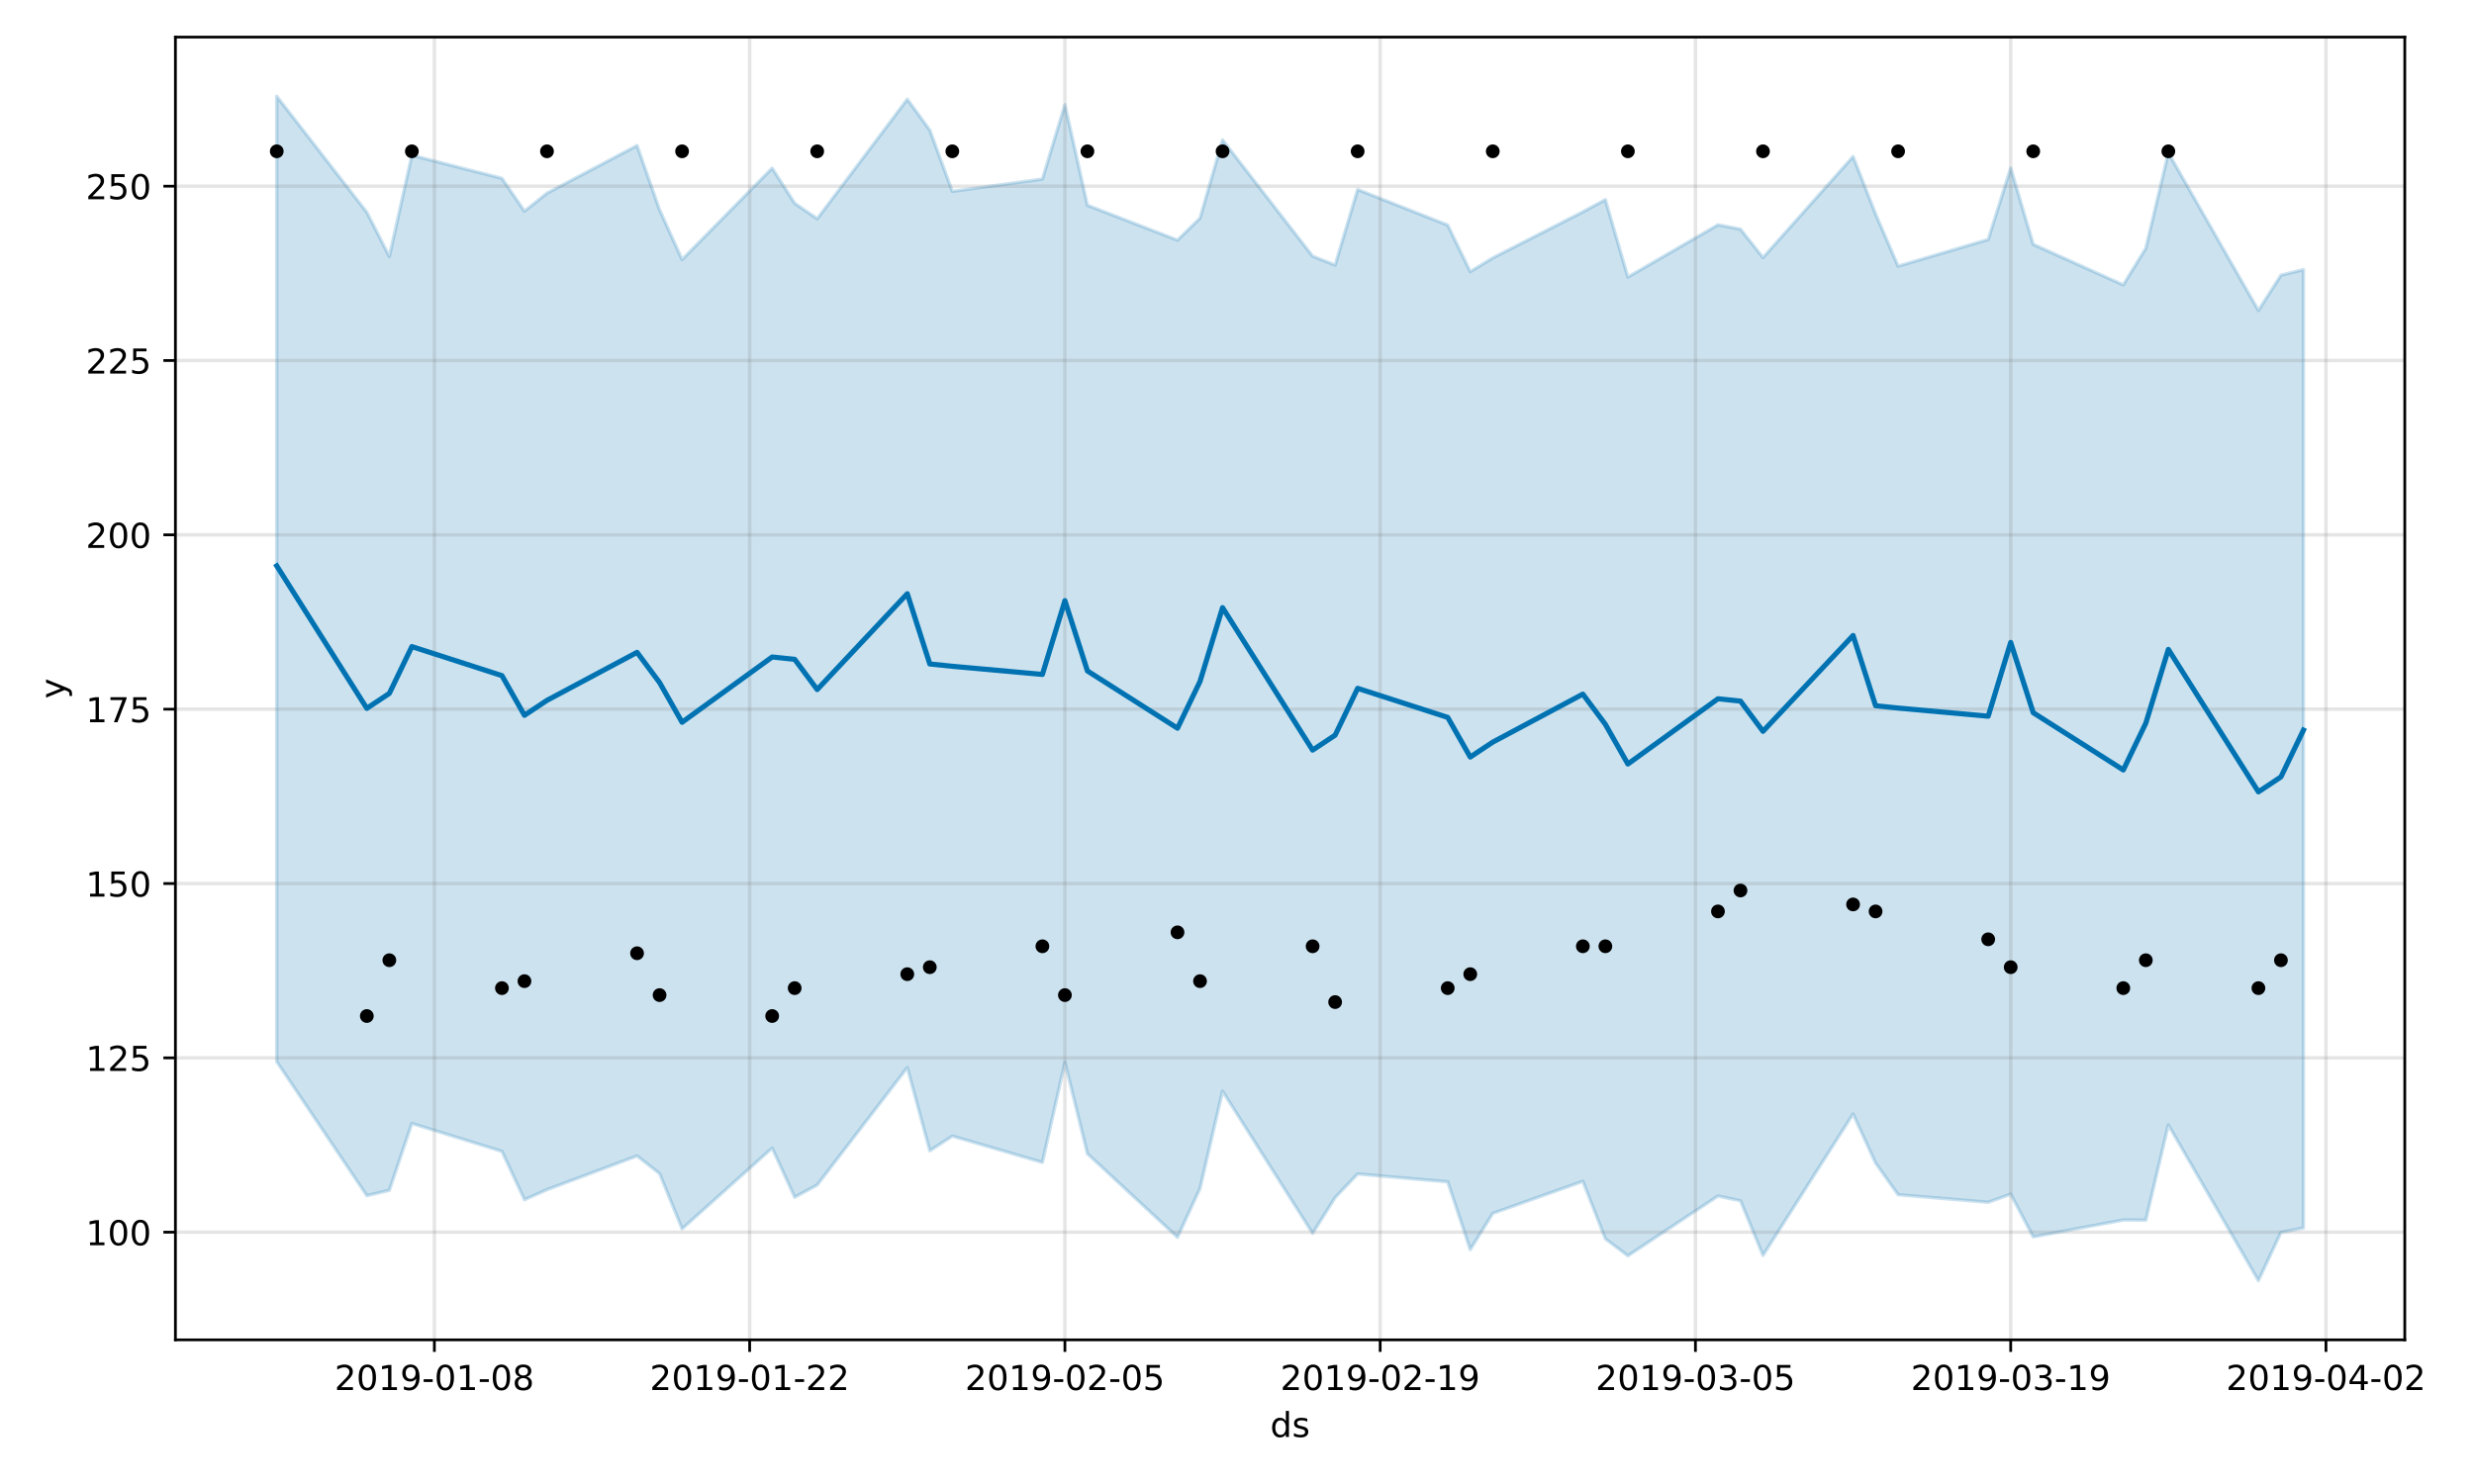 <?xml version="1.0" encoding="utf-8" standalone="no"?>
<!DOCTYPE svg PUBLIC "-//W3C//DTD SVG 1.1//EN"
  "http://www.w3.org/Graphics/SVG/1.1/DTD/svg11.dtd">
<!-- Created with matplotlib (https://matplotlib.org/) -->
<svg height="432pt" version="1.1" viewBox="0 0 720 432" width="720pt" xmlns="http://www.w3.org/2000/svg" xmlns:xlink="http://www.w3.org/1999/xlink">
 <defs>
  <style type="text/css">
*{stroke-linecap:butt;stroke-linejoin:round;}
  </style>
 </defs>
 <g id="figure_1">
  <g id="patch_1">
   <path d="M 0 432 
L 720 432 
L 720 0 
L 0 0 
z
" style="fill:#ffffff;"/>
  </g>
  <g id="axes_1">
   <g id="patch_2">
    <path d="M 51.05 390.04 
L 699.857 390.04 
L 699.857 10.8 
L 51.05 10.8 
z
" style="fill:#ffffff;"/>
   </g>
   <g id="PolyCollection_1">
    <defs>
     <path d="M 80.541 -403.962 
L 80.541 -122.949 
L 106.756 -83.94 
L 113.309 -85.505 
L 119.863 -104.958 
L 146.077 -96.825 
L 152.631 -82.762 
L 159.185 -85.674 
L 185.399 -95.51 
L 191.953 -90.359 
L 198.506 -74.277 
L 224.721 -97.79 
L 231.274 -83.479 
L 237.828 -87.048 
L 264.042 -121.205 
L 270.596 -97.009 
L 277.15 -101.281 
L 303.364 -93.621 
L 309.918 -122.733 
L 316.471 -96.134 
L 342.686 -71.819 
L 349.239 -86.034 
L 355.793 -114.346 
L 382.007 -72.969 
L 388.561 -83.38 
L 395.114 -90.253 
L 421.329 -87.952 
L 427.883 -68.226 
L 434.436 -78.782 
L 460.651 -88.108 
L 467.204 -71.368 
L 473.758 -66.43 
L 499.972 -83.824 
L 506.526 -82.449 
L 513.079 -66.546 
L 539.294 -107.704 
L 545.847 -93.414 
L 552.401 -84.21 
L 578.616 -82.005 
L 585.169 -84.377 
L 591.723 -71.937 
L 617.937 -76.847 
L 624.491 -76.812 
L 631.044 -104.518 
L 657.259 -59.198 
L 663.812 -73.236 
L 670.366 -74.535 
L 670.366 -353.495 
L 670.366 -353.495 
L 663.812 -351.897 
L 657.259 -341.614 
L 631.044 -387.505 
L 624.491 -359.749 
L 617.937 -349.061 
L 591.723 -360.871 
L 585.169 -383.092 
L 578.616 -362.281 
L 552.401 -354.511 
L 545.847 -369.693 
L 539.294 -386.425 
L 513.079 -357.012 
L 506.526 -365.289 
L 499.972 -366.539 
L 473.758 -351.34 
L 467.204 -373.871 
L 460.651 -370.326 
L 434.436 -356.912 
L 427.883 -352.929 
L 421.329 -366.471 
L 395.114 -376.818 
L 388.561 -354.835 
L 382.007 -357.426 
L 355.793 -391.266 
L 349.239 -368.493 
L 342.686 -362.094 
L 316.471 -372.238 
L 309.918 -401.535 
L 303.364 -379.875 
L 277.15 -376.296 
L 270.596 -394.129 
L 264.042 -403.108 
L 237.828 -368.312 
L 231.274 -372.822 
L 224.721 -383.057 
L 198.506 -356.437 
L 191.953 -370.917 
L 185.399 -389.626 
L 159.185 -375.758 
L 152.631 -370.513 
L 146.077 -380.086 
L 119.863 -386.798 
L 113.309 -357.347 
L 106.756 -370.192 
L 80.541 -403.962 
z
" id="m1c5b76ab73" style="stroke:#0072b2;stroke-opacity:0.2;"/>
    </defs>
    <g clip-path="url(#p17453b6bb8)">
     <use style="fill:#0072b2;fill-opacity:0.2;stroke:#0072b2;stroke-opacity:0.2;" x="0" xlink:href="#m1c5b76ab73" y="432"/>
    </g>
   </g>
   <g id="matplotlib.axis_1">
    <g id="xtick_1">
     <g id="line2d_1">
      <path clip-path="url(#p17453b6bb8)" d="M 126.417 390.04 
L 126.417 10.8 
" style="fill:none;stroke:#808080;stroke-linecap:square;stroke-opacity:0.2;"/>
     </g>
     <g id="line2d_2">
      <defs>
       <path d="M 0 0 
L 0 3.5 
" id="me262ef429c" style="stroke:#000000;stroke-width:0.8;"/>
      </defs>
      <g>
       <use style="stroke:#000000;stroke-width:0.8;" x="126.417" xlink:href="#me262ef429c" y="390.04"/>
      </g>
     </g>
     <g id="text_1">
      <!-- 2019-01-08 -->
      <defs>
       <path d="M 19.188 8.297 
L 53.609 8.297 
L 53.609 0 
L 7.328 0 
L 7.328 8.297 
Q 12.938 14.109 22.625 23.891 
Q 32.328 33.688 34.812 36.531 
Q 39.547 41.844 41.422 45.531 
Q 43.312 49.219 43.312 52.781 
Q 43.312 58.594 39.234 62.25 
Q 35.156 65.922 28.609 65.922 
Q 23.969 65.922 18.812 64.312 
Q 13.672 62.703 7.812 59.422 
L 7.812 69.391 
Q 13.766 71.781 18.938 73 
Q 24.125 74.219 28.422 74.219 
Q 39.75 74.219 46.484 68.547 
Q 53.219 62.891 53.219 53.422 
Q 53.219 48.922 51.531 44.891 
Q 49.859 40.875 45.406 35.406 
Q 44.188 33.984 37.641 27.219 
Q 31.109 20.453 19.188 8.297 
z
" id="DejaVuSans-50"/>
       <path d="M 31.781 66.406 
Q 24.172 66.406 20.328 58.906 
Q 16.5 51.422 16.5 36.375 
Q 16.5 21.391 20.328 13.891 
Q 24.172 6.391 31.781 6.391 
Q 39.453 6.391 43.281 13.891 
Q 47.125 21.391 47.125 36.375 
Q 47.125 51.422 43.281 58.906 
Q 39.453 66.406 31.781 66.406 
z
M 31.781 74.219 
Q 44.047 74.219 50.516 64.516 
Q 56.984 54.828 56.984 36.375 
Q 56.984 17.969 50.516 8.266 
Q 44.047 -1.422 31.781 -1.422 
Q 19.531 -1.422 13.062 8.266 
Q 6.594 17.969 6.594 36.375 
Q 6.594 54.828 13.062 64.516 
Q 19.531 74.219 31.781 74.219 
z
" id="DejaVuSans-48"/>
       <path d="M 12.406 8.297 
L 28.516 8.297 
L 28.516 63.922 
L 10.984 60.406 
L 10.984 69.391 
L 28.422 72.906 
L 38.281 72.906 
L 38.281 8.297 
L 54.391 8.297 
L 54.391 0 
L 12.406 0 
z
" id="DejaVuSans-49"/>
       <path d="M 10.984 1.516 
L 10.984 10.5 
Q 14.703 8.734 18.5 7.812 
Q 22.312 6.891 25.984 6.891 
Q 35.75 6.891 40.891 13.453 
Q 46.047 20.016 46.781 33.406 
Q 43.953 29.203 39.594 26.953 
Q 35.25 24.703 29.984 24.703 
Q 19.047 24.703 12.672 31.312 
Q 6.297 37.938 6.297 49.422 
Q 6.297 60.641 12.938 67.422 
Q 19.578 74.219 30.609 74.219 
Q 43.266 74.219 49.922 64.516 
Q 56.594 54.828 56.594 36.375 
Q 56.594 19.141 48.406 8.859 
Q 40.234 -1.422 26.422 -1.422 
Q 22.703 -1.422 18.891 -0.688 
Q 15.094 0.047 10.984 1.516 
z
M 30.609 32.422 
Q 37.25 32.422 41.125 36.953 
Q 45.016 41.5 45.016 49.422 
Q 45.016 57.281 41.125 61.844 
Q 37.25 66.406 30.609 66.406 
Q 23.969 66.406 20.094 61.844 
Q 16.219 57.281 16.219 49.422 
Q 16.219 41.5 20.094 36.953 
Q 23.969 32.422 30.609 32.422 
z
" id="DejaVuSans-57"/>
       <path d="M 4.891 31.391 
L 31.203 31.391 
L 31.203 23.391 
L 4.891 23.391 
z
" id="DejaVuSans-45"/>
       <path d="M 31.781 34.625 
Q 24.75 34.625 20.719 30.859 
Q 16.703 27.094 16.703 20.516 
Q 16.703 13.922 20.719 10.156 
Q 24.75 6.391 31.781 6.391 
Q 38.812 6.391 42.859 10.172 
Q 46.922 13.969 46.922 20.516 
Q 46.922 27.094 42.891 30.859 
Q 38.875 34.625 31.781 34.625 
z
M 21.922 38.812 
Q 15.578 40.375 12.031 44.719 
Q 8.5 49.078 8.5 55.328 
Q 8.5 64.062 14.719 69.141 
Q 20.953 74.219 31.781 74.219 
Q 42.672 74.219 48.875 69.141 
Q 55.078 64.062 55.078 55.328 
Q 55.078 49.078 51.531 44.719 
Q 48 40.375 41.703 38.812 
Q 48.828 37.156 52.797 32.312 
Q 56.781 27.484 56.781 20.516 
Q 56.781 9.906 50.312 4.234 
Q 43.844 -1.422 31.781 -1.422 
Q 19.734 -1.422 13.25 4.234 
Q 6.781 9.906 6.781 20.516 
Q 6.781 27.484 10.781 32.312 
Q 14.797 37.156 21.922 38.812 
z
M 18.312 54.391 
Q 18.312 48.734 21.844 45.562 
Q 25.391 42.391 31.781 42.391 
Q 38.141 42.391 41.719 45.562 
Q 45.312 48.734 45.312 54.391 
Q 45.312 60.062 41.719 63.234 
Q 38.141 66.406 31.781 66.406 
Q 25.391 66.406 21.844 63.234 
Q 18.312 60.062 18.312 54.391 
z
" id="DejaVuSans-56"/>
      </defs>
      <g transform="translate(97.359 404.638)scale(0.1 -0.1)">
       <use xlink:href="#DejaVuSans-50"/>
       <use x="63.623" xlink:href="#DejaVuSans-48"/>
       <use x="127.246" xlink:href="#DejaVuSans-49"/>
       <use x="190.869" xlink:href="#DejaVuSans-57"/>
       <use x="254.492" xlink:href="#DejaVuSans-45"/>
       <use x="290.576" xlink:href="#DejaVuSans-48"/>
       <use x="354.199" xlink:href="#DejaVuSans-49"/>
       <use x="417.822" xlink:href="#DejaVuSans-45"/>
       <use x="453.906" xlink:href="#DejaVuSans-48"/>
       <use x="517.529" xlink:href="#DejaVuSans-56"/>
      </g>
     </g>
    </g>
    <g id="xtick_2">
     <g id="line2d_3">
      <path clip-path="url(#p17453b6bb8)" d="M 218.167 390.04 
L 218.167 10.8 
" style="fill:none;stroke:#808080;stroke-linecap:square;stroke-opacity:0.2;"/>
     </g>
     <g id="line2d_4">
      <g>
       <use style="stroke:#000000;stroke-width:0.8;" x="218.167" xlink:href="#me262ef429c" y="390.04"/>
      </g>
     </g>
     <g id="text_2">
      <!-- 2019-01-22 -->
      <g transform="translate(189.109 404.638)scale(0.1 -0.1)">
       <use xlink:href="#DejaVuSans-50"/>
       <use x="63.623" xlink:href="#DejaVuSans-48"/>
       <use x="127.246" xlink:href="#DejaVuSans-49"/>
       <use x="190.869" xlink:href="#DejaVuSans-57"/>
       <use x="254.492" xlink:href="#DejaVuSans-45"/>
       <use x="290.576" xlink:href="#DejaVuSans-48"/>
       <use x="354.199" xlink:href="#DejaVuSans-49"/>
       <use x="417.822" xlink:href="#DejaVuSans-45"/>
       <use x="453.906" xlink:href="#DejaVuSans-50"/>
       <use x="517.529" xlink:href="#DejaVuSans-50"/>
      </g>
     </g>
    </g>
    <g id="xtick_3">
     <g id="line2d_5">
      <path clip-path="url(#p17453b6bb8)" d="M 309.918 390.04 
L 309.918 10.8 
" style="fill:none;stroke:#808080;stroke-linecap:square;stroke-opacity:0.2;"/>
     </g>
     <g id="line2d_6">
      <g>
       <use style="stroke:#000000;stroke-width:0.8;" x="309.918" xlink:href="#me262ef429c" y="390.04"/>
      </g>
     </g>
     <g id="text_3">
      <!-- 2019-02-05 -->
      <defs>
       <path d="M 10.797 72.906 
L 49.516 72.906 
L 49.516 64.594 
L 19.828 64.594 
L 19.828 46.734 
Q 21.969 47.469 24.109 47.828 
Q 26.266 48.188 28.422 48.188 
Q 40.625 48.188 47.75 41.5 
Q 54.891 34.812 54.891 23.391 
Q 54.891 11.625 47.562 5.094 
Q 40.234 -1.422 26.906 -1.422 
Q 22.312 -1.422 17.547 -0.641 
Q 12.797 0.141 7.719 1.703 
L 7.719 11.625 
Q 12.109 9.234 16.797 8.062 
Q 21.484 6.891 26.703 6.891 
Q 35.156 6.891 40.078 11.328 
Q 45.016 15.766 45.016 23.391 
Q 45.016 31 40.078 35.438 
Q 35.156 39.891 26.703 39.891 
Q 22.75 39.891 18.812 39.016 
Q 14.891 38.141 10.797 36.281 
z
" id="DejaVuSans-53"/>
      </defs>
      <g transform="translate(280.86 404.638)scale(0.1 -0.1)">
       <use xlink:href="#DejaVuSans-50"/>
       <use x="63.623" xlink:href="#DejaVuSans-48"/>
       <use x="127.246" xlink:href="#DejaVuSans-49"/>
       <use x="190.869" xlink:href="#DejaVuSans-57"/>
       <use x="254.492" xlink:href="#DejaVuSans-45"/>
       <use x="290.576" xlink:href="#DejaVuSans-48"/>
       <use x="354.199" xlink:href="#DejaVuSans-50"/>
       <use x="417.822" xlink:href="#DejaVuSans-45"/>
       <use x="453.906" xlink:href="#DejaVuSans-48"/>
       <use x="517.529" xlink:href="#DejaVuSans-53"/>
      </g>
     </g>
    </g>
    <g id="xtick_4">
     <g id="line2d_7">
      <path clip-path="url(#p17453b6bb8)" d="M 401.668 390.04 
L 401.668 10.8 
" style="fill:none;stroke:#808080;stroke-linecap:square;stroke-opacity:0.2;"/>
     </g>
     <g id="line2d_8">
      <g>
       <use style="stroke:#000000;stroke-width:0.8;" x="401.668" xlink:href="#me262ef429c" y="390.04"/>
      </g>
     </g>
     <g id="text_4">
      <!-- 2019-02-19 -->
      <g transform="translate(372.61 404.638)scale(0.1 -0.1)">
       <use xlink:href="#DejaVuSans-50"/>
       <use x="63.623" xlink:href="#DejaVuSans-48"/>
       <use x="127.246" xlink:href="#DejaVuSans-49"/>
       <use x="190.869" xlink:href="#DejaVuSans-57"/>
       <use x="254.492" xlink:href="#DejaVuSans-45"/>
       <use x="290.576" xlink:href="#DejaVuSans-48"/>
       <use x="354.199" xlink:href="#DejaVuSans-50"/>
       <use x="417.822" xlink:href="#DejaVuSans-45"/>
       <use x="453.906" xlink:href="#DejaVuSans-49"/>
       <use x="517.529" xlink:href="#DejaVuSans-57"/>
      </g>
     </g>
    </g>
    <g id="xtick_5">
     <g id="line2d_9">
      <path clip-path="url(#p17453b6bb8)" d="M 493.419 390.04 
L 493.419 10.8 
" style="fill:none;stroke:#808080;stroke-linecap:square;stroke-opacity:0.2;"/>
     </g>
     <g id="line2d_10">
      <g>
       <use style="stroke:#000000;stroke-width:0.8;" x="493.419" xlink:href="#me262ef429c" y="390.04"/>
      </g>
     </g>
     <g id="text_5">
      <!-- 2019-03-05 -->
      <defs>
       <path d="M 40.578 39.312 
Q 47.656 37.797 51.625 33 
Q 55.609 28.219 55.609 21.188 
Q 55.609 10.406 48.188 4.484 
Q 40.766 -1.422 27.094 -1.422 
Q 22.516 -1.422 17.656 -0.516 
Q 12.797 0.391 7.625 2.203 
L 7.625 11.719 
Q 11.719 9.328 16.594 8.109 
Q 21.484 6.891 26.812 6.891 
Q 36.078 6.891 40.938 10.547 
Q 45.797 14.203 45.797 21.188 
Q 45.797 27.641 41.281 31.266 
Q 36.766 34.906 28.719 34.906 
L 20.219 34.906 
L 20.219 43.016 
L 29.109 43.016 
Q 36.375 43.016 40.234 45.922 
Q 44.094 48.828 44.094 54.297 
Q 44.094 59.906 40.109 62.906 
Q 36.141 65.922 28.719 65.922 
Q 24.656 65.922 20.016 65.031 
Q 15.375 64.156 9.812 62.312 
L 9.812 71.094 
Q 15.438 72.656 20.344 73.438 
Q 25.25 74.219 29.594 74.219 
Q 40.828 74.219 47.359 69.109 
Q 53.906 64.016 53.906 55.328 
Q 53.906 49.266 50.438 45.094 
Q 46.969 40.922 40.578 39.312 
z
" id="DejaVuSans-51"/>
      </defs>
      <g transform="translate(464.361 404.638)scale(0.1 -0.1)">
       <use xlink:href="#DejaVuSans-50"/>
       <use x="63.623" xlink:href="#DejaVuSans-48"/>
       <use x="127.246" xlink:href="#DejaVuSans-49"/>
       <use x="190.869" xlink:href="#DejaVuSans-57"/>
       <use x="254.492" xlink:href="#DejaVuSans-45"/>
       <use x="290.576" xlink:href="#DejaVuSans-48"/>
       <use x="354.199" xlink:href="#DejaVuSans-51"/>
       <use x="417.822" xlink:href="#DejaVuSans-45"/>
       <use x="453.906" xlink:href="#DejaVuSans-48"/>
       <use x="517.529" xlink:href="#DejaVuSans-53"/>
      </g>
     </g>
    </g>
    <g id="xtick_6">
     <g id="line2d_11">
      <path clip-path="url(#p17453b6bb8)" d="M 585.169 390.04 
L 585.169 10.8 
" style="fill:none;stroke:#808080;stroke-linecap:square;stroke-opacity:0.2;"/>
     </g>
     <g id="line2d_12">
      <g>
       <use style="stroke:#000000;stroke-width:0.8;" x="585.169" xlink:href="#me262ef429c" y="390.04"/>
      </g>
     </g>
     <g id="text_6">
      <!-- 2019-03-19 -->
      <g transform="translate(556.111 404.638)scale(0.1 -0.1)">
       <use xlink:href="#DejaVuSans-50"/>
       <use x="63.623" xlink:href="#DejaVuSans-48"/>
       <use x="127.246" xlink:href="#DejaVuSans-49"/>
       <use x="190.869" xlink:href="#DejaVuSans-57"/>
       <use x="254.492" xlink:href="#DejaVuSans-45"/>
       <use x="290.576" xlink:href="#DejaVuSans-48"/>
       <use x="354.199" xlink:href="#DejaVuSans-51"/>
       <use x="417.822" xlink:href="#DejaVuSans-45"/>
       <use x="453.906" xlink:href="#DejaVuSans-49"/>
       <use x="517.529" xlink:href="#DejaVuSans-57"/>
      </g>
     </g>
    </g>
    <g id="xtick_7">
     <g id="line2d_13">
      <path clip-path="url(#p17453b6bb8)" d="M 676.92 390.04 
L 676.92 10.8 
" style="fill:none;stroke:#808080;stroke-linecap:square;stroke-opacity:0.2;"/>
     </g>
     <g id="line2d_14">
      <g>
       <use style="stroke:#000000;stroke-width:0.8;" x="676.92" xlink:href="#me262ef429c" y="390.04"/>
      </g>
     </g>
     <g id="text_7">
      <!-- 2019-04-02 -->
      <defs>
       <path d="M 37.797 64.312 
L 12.891 25.391 
L 37.797 25.391 
z
M 35.203 72.906 
L 47.609 72.906 
L 47.609 25.391 
L 58.016 25.391 
L 58.016 17.188 
L 47.609 17.188 
L 47.609 0 
L 37.797 0 
L 37.797 17.188 
L 4.891 17.188 
L 4.891 26.703 
z
" id="DejaVuSans-52"/>
      </defs>
      <g transform="translate(647.862 404.638)scale(0.1 -0.1)">
       <use xlink:href="#DejaVuSans-50"/>
       <use x="63.623" xlink:href="#DejaVuSans-48"/>
       <use x="127.246" xlink:href="#DejaVuSans-49"/>
       <use x="190.869" xlink:href="#DejaVuSans-57"/>
       <use x="254.492" xlink:href="#DejaVuSans-45"/>
       <use x="290.576" xlink:href="#DejaVuSans-48"/>
       <use x="354.199" xlink:href="#DejaVuSans-52"/>
       <use x="417.822" xlink:href="#DejaVuSans-45"/>
       <use x="453.906" xlink:href="#DejaVuSans-48"/>
       <use x="517.529" xlink:href="#DejaVuSans-50"/>
      </g>
     </g>
    </g>
    <g id="text_8">
     <!-- ds -->
     <defs>
      <path d="M 45.406 46.391 
L 45.406 75.984 
L 54.391 75.984 
L 54.391 0 
L 45.406 0 
L 45.406 8.203 
Q 42.578 3.328 38.25 0.953 
Q 33.938 -1.422 27.875 -1.422 
Q 17.969 -1.422 11.734 6.484 
Q 5.516 14.406 5.516 27.297 
Q 5.516 40.188 11.734 48.094 
Q 17.969 56 27.875 56 
Q 33.938 56 38.25 53.625 
Q 42.578 51.266 45.406 46.391 
z
M 14.797 27.297 
Q 14.797 17.391 18.875 11.75 
Q 22.953 6.109 30.078 6.109 
Q 37.203 6.109 41.297 11.75 
Q 45.406 17.391 45.406 27.297 
Q 45.406 37.203 41.297 42.844 
Q 37.203 48.484 30.078 48.484 
Q 22.953 48.484 18.875 42.844 
Q 14.797 37.203 14.797 27.297 
z
" id="DejaVuSans-100"/>
      <path d="M 44.281 53.078 
L 44.281 44.578 
Q 40.484 46.531 36.375 47.5 
Q 32.281 48.484 27.875 48.484 
Q 21.188 48.484 17.844 46.438 
Q 14.5 44.391 14.5 40.281 
Q 14.5 37.156 16.891 35.375 
Q 19.281 33.594 26.516 31.984 
L 29.594 31.297 
Q 39.156 29.25 43.188 25.516 
Q 47.219 21.781 47.219 15.094 
Q 47.219 7.469 41.188 3.016 
Q 35.156 -1.422 24.609 -1.422 
Q 20.219 -1.422 15.453 -0.562 
Q 10.688 0.297 5.422 2 
L 5.422 11.281 
Q 10.406 8.688 15.234 7.391 
Q 20.062 6.109 24.812 6.109 
Q 31.156 6.109 34.562 8.281 
Q 37.984 10.453 37.984 14.406 
Q 37.984 18.062 35.516 20.016 
Q 33.062 21.969 24.703 23.781 
L 21.578 24.516 
Q 13.234 26.266 9.516 29.906 
Q 5.812 33.547 5.812 39.891 
Q 5.812 47.609 11.281 51.797 
Q 16.75 56 26.812 56 
Q 31.781 56 36.172 55.266 
Q 40.578 54.547 44.281 53.078 
z
" id="DejaVuSans-115"/>
     </defs>
     <g transform="translate(369.675 418.317)scale(0.1 -0.1)">
      <use xlink:href="#DejaVuSans-100"/>
      <use x="63.477" xlink:href="#DejaVuSans-115"/>
     </g>
    </g>
   </g>
   <g id="matplotlib.axis_2">
    <g id="ytick_1">
     <g id="line2d_15">
      <path clip-path="url(#p17453b6bb8)" d="M 51.05 358.698 
L 699.857 358.698 
" style="fill:none;stroke:#808080;stroke-linecap:square;stroke-opacity:0.2;"/>
     </g>
     <g id="line2d_16">
      <defs>
       <path d="M 0 0 
L -3.5 0 
" id="m6bacfe0a3e" style="stroke:#000000;stroke-width:0.8;"/>
      </defs>
      <g>
       <use style="stroke:#000000;stroke-width:0.8;" x="51.05" xlink:href="#m6bacfe0a3e" y="358.698"/>
      </g>
     </g>
     <g id="text_9">
      <!-- 100 -->
      <g transform="translate(24.962 362.497)scale(0.1 -0.1)">
       <use xlink:href="#DejaVuSans-49"/>
       <use x="63.623" xlink:href="#DejaVuSans-48"/>
       <use x="127.246" xlink:href="#DejaVuSans-48"/>
      </g>
     </g>
    </g>
    <g id="ytick_2">
     <g id="line2d_17">
      <path clip-path="url(#p17453b6bb8)" d="M 51.05 307.947 
L 699.857 307.947 
" style="fill:none;stroke:#808080;stroke-linecap:square;stroke-opacity:0.2;"/>
     </g>
     <g id="line2d_18">
      <g>
       <use style="stroke:#000000;stroke-width:0.8;" x="51.05" xlink:href="#m6bacfe0a3e" y="307.947"/>
      </g>
     </g>
     <g id="text_10">
      <!-- 125 -->
      <g transform="translate(24.962 311.747)scale(0.1 -0.1)">
       <use xlink:href="#DejaVuSans-49"/>
       <use x="63.623" xlink:href="#DejaVuSans-50"/>
       <use x="127.246" xlink:href="#DejaVuSans-53"/>
      </g>
     </g>
    </g>
    <g id="ytick_3">
     <g id="line2d_19">
      <path clip-path="url(#p17453b6bb8)" d="M 51.05 257.197 
L 699.857 257.197 
" style="fill:none;stroke:#808080;stroke-linecap:square;stroke-opacity:0.2;"/>
     </g>
     <g id="line2d_20">
      <g>
       <use style="stroke:#000000;stroke-width:0.8;" x="51.05" xlink:href="#m6bacfe0a3e" y="257.197"/>
      </g>
     </g>
     <g id="text_11">
      <!-- 150 -->
      <g transform="translate(24.962 260.996)scale(0.1 -0.1)">
       <use xlink:href="#DejaVuSans-49"/>
       <use x="63.623" xlink:href="#DejaVuSans-53"/>
       <use x="127.246" xlink:href="#DejaVuSans-48"/>
      </g>
     </g>
    </g>
    <g id="ytick_4">
     <g id="line2d_21">
      <path clip-path="url(#p17453b6bb8)" d="M 51.05 206.447 
L 699.857 206.447 
" style="fill:none;stroke:#808080;stroke-linecap:square;stroke-opacity:0.2;"/>
     </g>
     <g id="line2d_22">
      <g>
       <use style="stroke:#000000;stroke-width:0.8;" x="51.05" xlink:href="#m6bacfe0a3e" y="206.447"/>
      </g>
     </g>
     <g id="text_12">
      <!-- 175 -->
      <defs>
       <path d="M 8.203 72.906 
L 55.078 72.906 
L 55.078 68.703 
L 28.609 0 
L 18.312 0 
L 43.219 64.594 
L 8.203 64.594 
z
" id="DejaVuSans-55"/>
      </defs>
      <g transform="translate(24.962 210.246)scale(0.1 -0.1)">
       <use xlink:href="#DejaVuSans-49"/>
       <use x="63.623" xlink:href="#DejaVuSans-55"/>
       <use x="127.246" xlink:href="#DejaVuSans-53"/>
      </g>
     </g>
    </g>
    <g id="ytick_5">
     <g id="line2d_23">
      <path clip-path="url(#p17453b6bb8)" d="M 51.05 155.697 
L 699.857 155.697 
" style="fill:none;stroke:#808080;stroke-linecap:square;stroke-opacity:0.2;"/>
     </g>
     <g id="line2d_24">
      <g>
       <use style="stroke:#000000;stroke-width:0.8;" x="51.05" xlink:href="#m6bacfe0a3e" y="155.697"/>
      </g>
     </g>
     <g id="text_13">
      <!-- 200 -->
      <g transform="translate(24.962 159.496)scale(0.1 -0.1)">
       <use xlink:href="#DejaVuSans-50"/>
       <use x="63.623" xlink:href="#DejaVuSans-48"/>
       <use x="127.246" xlink:href="#DejaVuSans-48"/>
      </g>
     </g>
    </g>
    <g id="ytick_6">
     <g id="line2d_25">
      <path clip-path="url(#p17453b6bb8)" d="M 51.05 104.947 
L 699.857 104.947 
" style="fill:none;stroke:#808080;stroke-linecap:square;stroke-opacity:0.2;"/>
     </g>
     <g id="line2d_26">
      <g>
       <use style="stroke:#000000;stroke-width:0.8;" x="51.05" xlink:href="#m6bacfe0a3e" y="104.947"/>
      </g>
     </g>
     <g id="text_14">
      <!-- 225 -->
      <g transform="translate(24.962 108.746)scale(0.1 -0.1)">
       <use xlink:href="#DejaVuSans-50"/>
       <use x="63.623" xlink:href="#DejaVuSans-50"/>
       <use x="127.246" xlink:href="#DejaVuSans-53"/>
      </g>
     </g>
    </g>
    <g id="ytick_7">
     <g id="line2d_27">
      <path clip-path="url(#p17453b6bb8)" d="M 51.05 54.197 
L 699.857 54.197 
" style="fill:none;stroke:#808080;stroke-linecap:square;stroke-opacity:0.2;"/>
     </g>
     <g id="line2d_28">
      <g>
       <use style="stroke:#000000;stroke-width:0.8;" x="51.05" xlink:href="#m6bacfe0a3e" y="54.197"/>
      </g>
     </g>
     <g id="text_15">
      <!-- 250 -->
      <g transform="translate(24.962 57.996)scale(0.1 -0.1)">
       <use xlink:href="#DejaVuSans-50"/>
       <use x="63.623" xlink:href="#DejaVuSans-53"/>
       <use x="127.246" xlink:href="#DejaVuSans-48"/>
      </g>
     </g>
    </g>
    <g id="text_16">
     <!-- y -->
     <defs>
      <path d="M 32.172 -5.078 
Q 28.375 -14.844 24.75 -17.812 
Q 21.141 -20.797 15.094 -20.797 
L 7.906 -20.797 
L 7.906 -13.281 
L 13.188 -13.281 
Q 16.891 -13.281 18.938 -11.516 
Q 21 -9.766 23.484 -3.219 
L 25.094 0.875 
L 2.984 54.688 
L 12.5 54.688 
L 29.594 11.922 
L 46.688 54.688 
L 56.203 54.688 
z
" id="DejaVuSans-121"/>
     </defs>
     <g transform="translate(18.883 203.379)rotate(-90)scale(0.1 -0.1)">
      <use xlink:href="#DejaVuSans-121"/>
     </g>
    </g>
   </g>
   <g id="line2d_29">
    <defs>
     <path d="M 0 1.5 
C 0.398 1.5 0.779 1.342 1.061 1.061 
C 1.342 0.779 1.5 0.398 1.5 0 
C 1.5 -0.398 1.342 -0.779 1.061 -1.061 
C 0.779 -1.342 0.398 -1.5 0 -1.5 
C -0.398 -1.5 -0.779 -1.342 -1.061 -1.061 
C -1.342 -0.779 -1.5 -0.398 -1.5 0 
C -1.5 0.398 -1.342 0.779 -1.061 1.061 
C -0.779 1.342 -0.398 1.5 0 1.5 
z
" id="m43bedcbd70" style="stroke:#000000;"/>
    </defs>
    <g clip-path="url(#p17453b6bb8)">
     <use style="stroke:#000000;" x="80.541" xlink:href="#m43bedcbd70" y="44.047"/>
     <use style="stroke:#000000;" x="106.756" xlink:href="#m43bedcbd70" y="295.767"/>
     <use style="stroke:#000000;" x="113.309" xlink:href="#m43bedcbd70" y="279.527"/>
     <use style="stroke:#000000;" x="119.863" xlink:href="#m43bedcbd70" y="44.047"/>
     <use style="stroke:#000000;" x="146.077" xlink:href="#m43bedcbd70" y="287.647"/>
     <use style="stroke:#000000;" x="152.631" xlink:href="#m43bedcbd70" y="285.617"/>
     <use style="stroke:#000000;" x="159.185" xlink:href="#m43bedcbd70" y="44.047"/>
     <use style="stroke:#000000;" x="185.399" xlink:href="#m43bedcbd70" y="277.497"/>
     <use style="stroke:#000000;" x="191.953" xlink:href="#m43bedcbd70" y="289.677"/>
     <use style="stroke:#000000;" x="198.506" xlink:href="#m43bedcbd70" y="44.047"/>
     <use style="stroke:#000000;" x="224.721" xlink:href="#m43bedcbd70" y="295.767"/>
     <use style="stroke:#000000;" x="231.274" xlink:href="#m43bedcbd70" y="287.647"/>
     <use style="stroke:#000000;" x="237.828" xlink:href="#m43bedcbd70" y="44.047"/>
     <use style="stroke:#000000;" x="264.042" xlink:href="#m43bedcbd70" y="283.587"/>
     <use style="stroke:#000000;" x="270.596" xlink:href="#m43bedcbd70" y="281.557"/>
     <use style="stroke:#000000;" x="277.15" xlink:href="#m43bedcbd70" y="44.047"/>
     <use style="stroke:#000000;" x="303.364" xlink:href="#m43bedcbd70" y="275.467"/>
     <use style="stroke:#000000;" x="309.918" xlink:href="#m43bedcbd70" y="289.677"/>
     <use style="stroke:#000000;" x="316.471" xlink:href="#m43bedcbd70" y="44.047"/>
     <use style="stroke:#000000;" x="342.686" xlink:href="#m43bedcbd70" y="271.407"/>
     <use style="stroke:#000000;" x="349.239" xlink:href="#m43bedcbd70" y="285.617"/>
     <use style="stroke:#000000;" x="355.793" xlink:href="#m43bedcbd70" y="44.047"/>
     <use style="stroke:#000000;" x="382.007" xlink:href="#m43bedcbd70" y="275.467"/>
     <use style="stroke:#000000;" x="388.561" xlink:href="#m43bedcbd70" y="291.707"/>
     <use style="stroke:#000000;" x="395.114" xlink:href="#m43bedcbd70" y="44.047"/>
     <use style="stroke:#000000;" x="421.329" xlink:href="#m43bedcbd70" y="287.647"/>
     <use style="stroke:#000000;" x="427.883" xlink:href="#m43bedcbd70" y="283.587"/>
     <use style="stroke:#000000;" x="434.436" xlink:href="#m43bedcbd70" y="44.047"/>
     <use style="stroke:#000000;" x="460.651" xlink:href="#m43bedcbd70" y="275.467"/>
     <use style="stroke:#000000;" x="467.204" xlink:href="#m43bedcbd70" y="275.467"/>
     <use style="stroke:#000000;" x="473.758" xlink:href="#m43bedcbd70" y="44.047"/>
     <use style="stroke:#000000;" x="499.972" xlink:href="#m43bedcbd70" y="265.317"/>
     <use style="stroke:#000000;" x="506.526" xlink:href="#m43bedcbd70" y="259.227"/>
     <use style="stroke:#000000;" x="513.079" xlink:href="#m43bedcbd70" y="44.047"/>
     <use style="stroke:#000000;" x="539.294" xlink:href="#m43bedcbd70" y="263.287"/>
     <use style="stroke:#000000;" x="545.847" xlink:href="#m43bedcbd70" y="265.317"/>
     <use style="stroke:#000000;" x="552.401" xlink:href="#m43bedcbd70" y="44.047"/>
     <use style="stroke:#000000;" x="578.616" xlink:href="#m43bedcbd70" y="273.437"/>
     <use style="stroke:#000000;" x="585.169" xlink:href="#m43bedcbd70" y="281.557"/>
     <use style="stroke:#000000;" x="591.723" xlink:href="#m43bedcbd70" y="44.047"/>
     <use style="stroke:#000000;" x="617.937" xlink:href="#m43bedcbd70" y="287.647"/>
     <use style="stroke:#000000;" x="624.491" xlink:href="#m43bedcbd70" y="279.527"/>
     <use style="stroke:#000000;" x="631.044" xlink:href="#m43bedcbd70" y="44.047"/>
     <use style="stroke:#000000;" x="657.259" xlink:href="#m43bedcbd70" y="287.647"/>
     <use style="stroke:#000000;" x="663.812" xlink:href="#m43bedcbd70" y="279.527"/>
    </g>
   </g>
   <g id="line2d_30">
    <path clip-path="url(#p17453b6bb8)" d="M 80.541 164.733 
L 106.756 206.201 
L 113.309 201.853 
L 119.863 188.224 
L 146.077 196.677 
L 152.631 208.227 
L 159.185 203.879 
L 185.399 189.908 
L 191.953 198.703 
L 198.506 210.253 
L 224.721 191.26 
L 231.274 191.934 
L 237.828 200.729 
L 264.042 172.837 
L 270.596 193.286 
L 277.15 193.96 
L 303.364 196.328 
L 309.918 174.863 
L 316.471 195.312 
L 342.686 211.983 
L 349.239 198.354 
L 355.793 176.889 
L 382.007 218.357 
L 388.561 214.009 
L 395.114 200.38 
L 421.329 208.833 
L 427.883 220.383 
L 434.436 216.035 
L 460.651 202.064 
L 467.204 210.859 
L 473.758 222.409 
L 499.972 203.416 
L 506.526 204.09 
L 513.079 212.885 
L 539.294 184.992 
L 545.847 205.442 
L 552.401 206.116 
L 578.616 208.484 
L 585.169 187.018 
L 591.723 207.468 
L 617.937 224.139 
L 624.491 210.51 
L 631.044 189.044 
L 657.259 230.513 
L 663.812 226.165 
L 670.366 212.535 
" style="fill:none;stroke:#0072b2;stroke-linecap:square;stroke-width:1.5;"/>
   </g>
   <g id="patch_3">
    <path d="M 51.05 390.04 
L 51.05 10.8 
" style="fill:none;stroke:#000000;stroke-linecap:square;stroke-linejoin:miter;stroke-width:0.8;"/>
   </g>
   <g id="patch_4">
    <path d="M 699.857 390.04 
L 699.857 10.8 
" style="fill:none;stroke:#000000;stroke-linecap:square;stroke-linejoin:miter;stroke-width:0.8;"/>
   </g>
   <g id="patch_5">
    <path d="M 51.05 390.04 
L 699.857 390.04 
" style="fill:none;stroke:#000000;stroke-linecap:square;stroke-linejoin:miter;stroke-width:0.8;"/>
   </g>
   <g id="patch_6">
    <path d="M 51.05 10.8 
L 699.857 10.8 
" style="fill:none;stroke:#000000;stroke-linecap:square;stroke-linejoin:miter;stroke-width:0.8;"/>
   </g>
  </g>
 </g>
 <defs>
  <clipPath id="p17453b6bb8">
   <rect height="379.24" width="648.807" x="51.05" y="10.8"/>
  </clipPath>
 </defs>
</svg>
